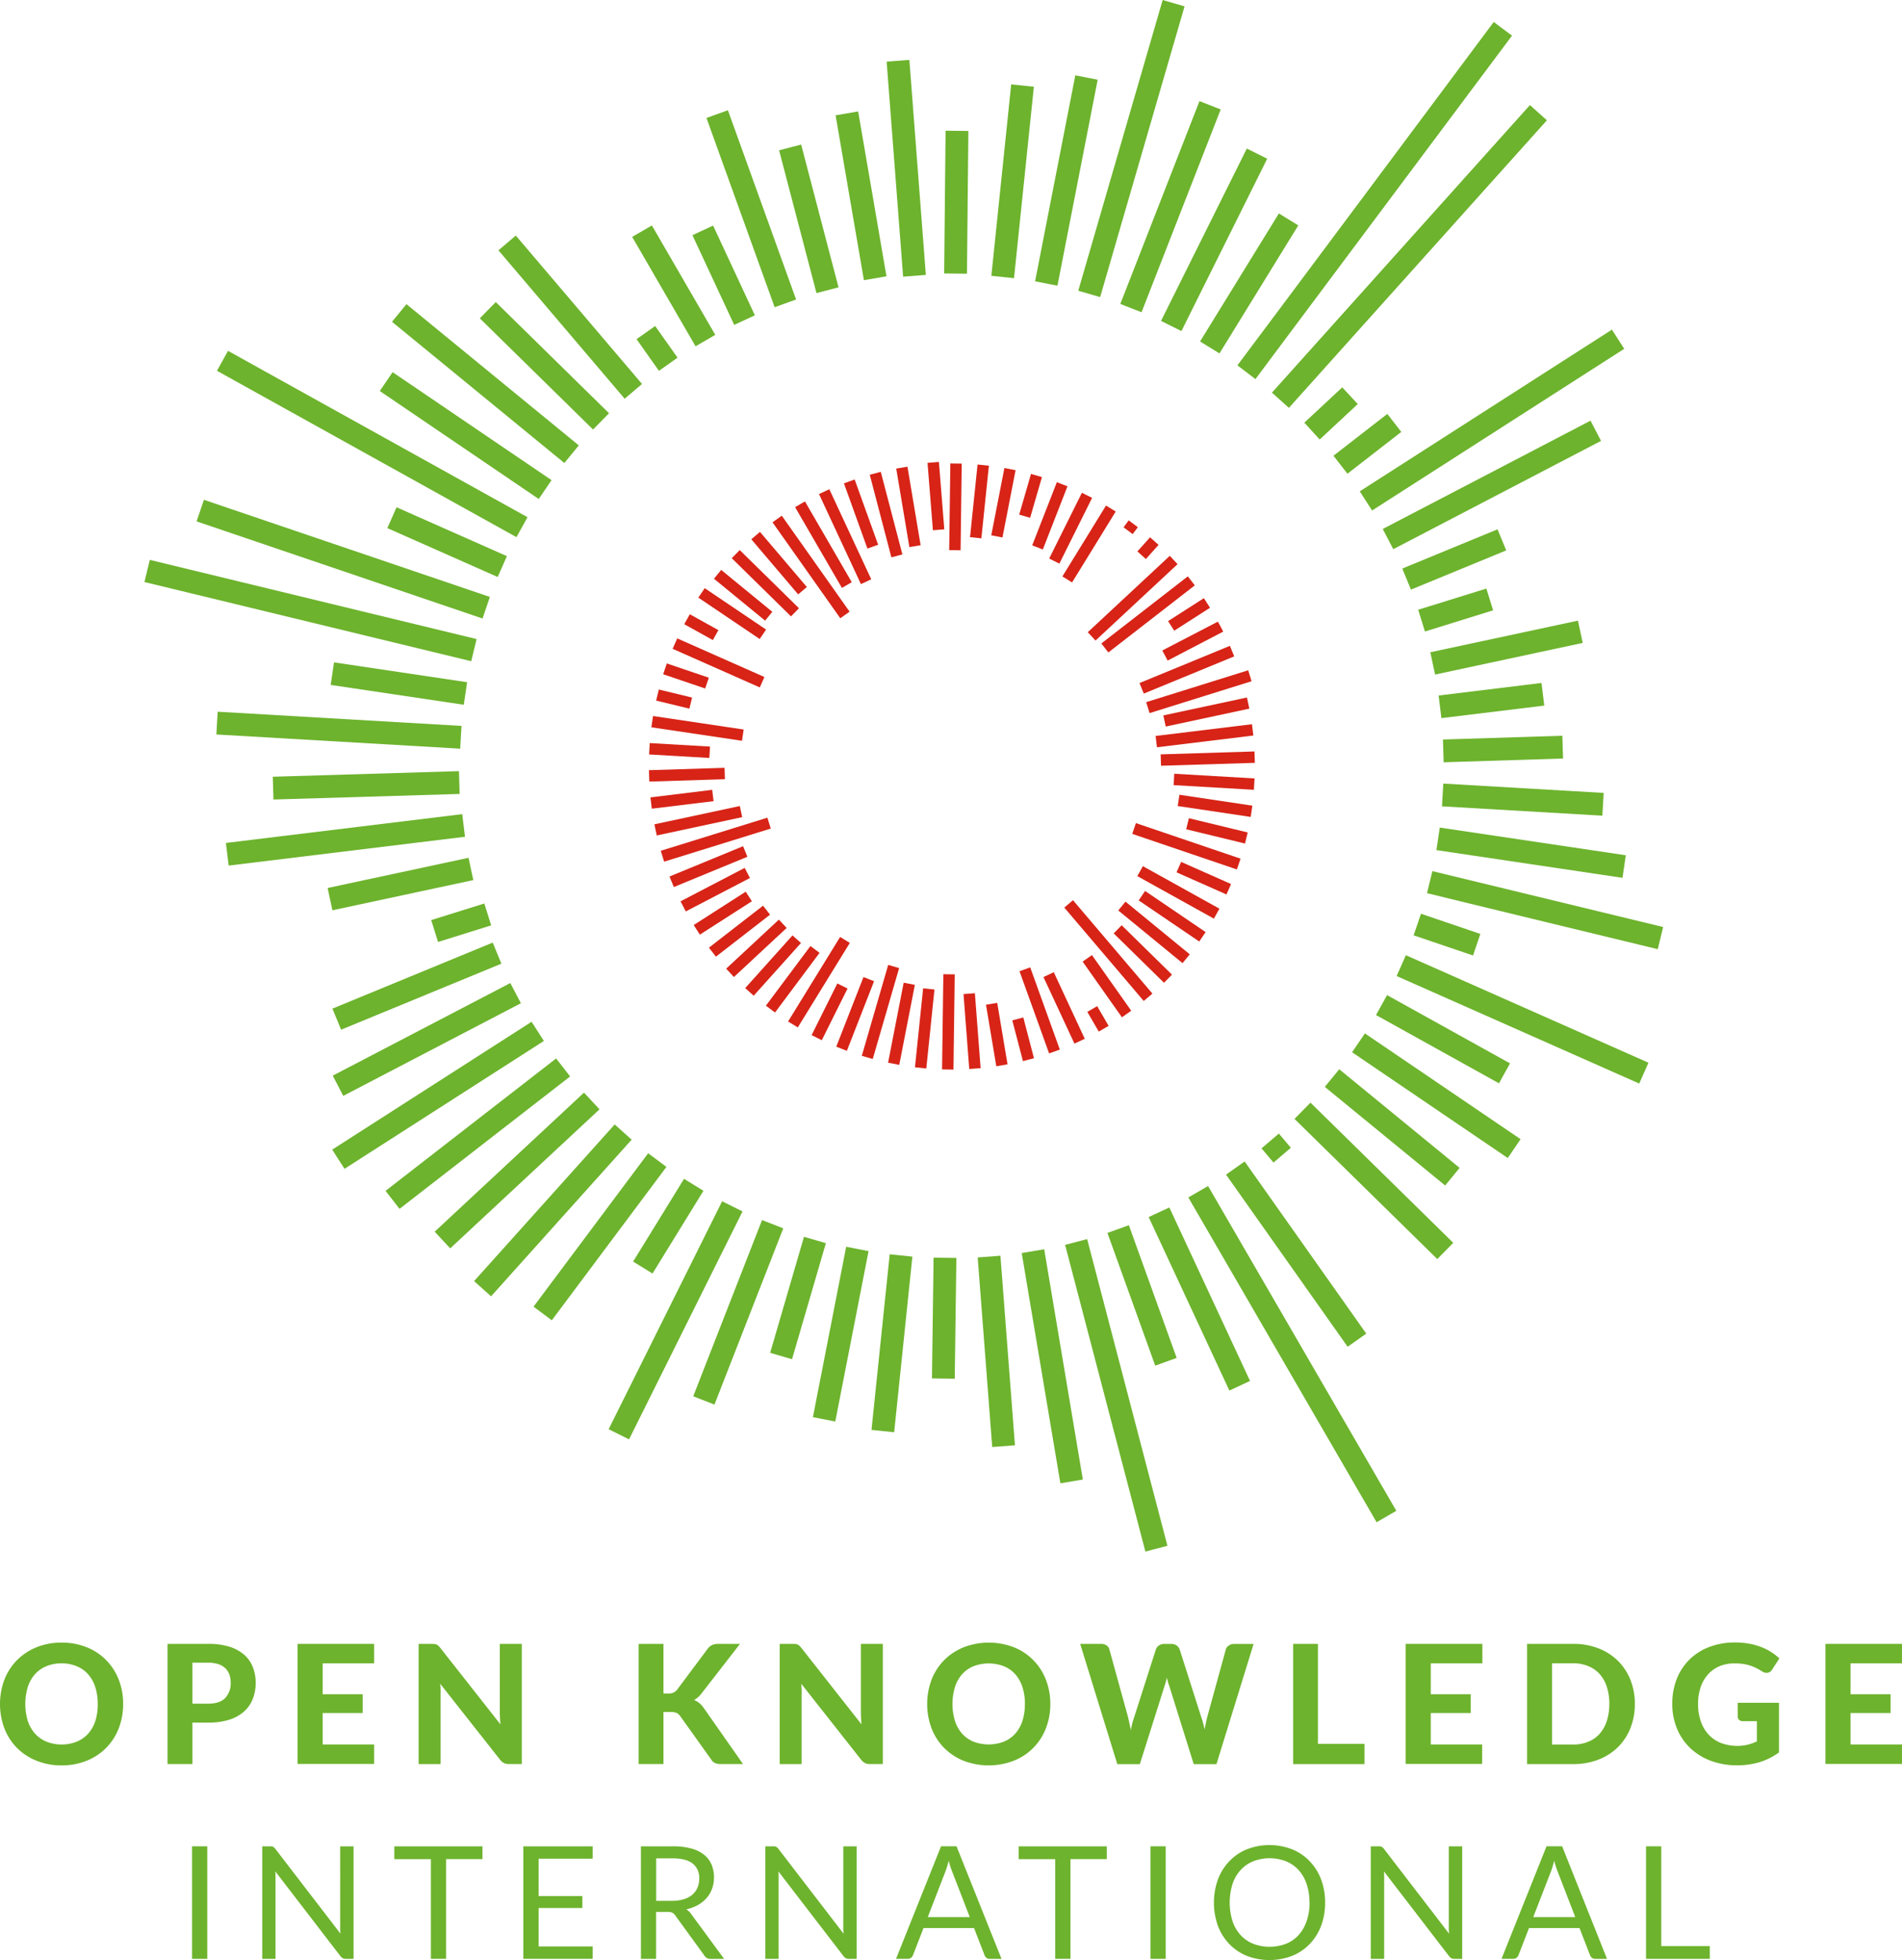 <svg xmlns="http://www.w3.org/2000/svg" viewBox="0 0 666.01 686.27"><defs><style>.a{fill:#6db32d;}.b{fill:#d72417;}</style></defs><title>standard-full-rgb</title><path class="a" d="M43.12,596.6a23.17,23.17,0,0,1-1.55,8.55,19.77,19.77,0,0,1-11.18,11.32,22.91,22.91,0,0,1-8.82,1.64,22.9,22.9,0,0,1-8.82-1.64A20.4,20.4,0,0,1,5.94,612a19.93,19.93,0,0,1-4.39-6.82,24.33,24.33,0,0,1,0-17.1,20,20,0,0,1,4.39-6.8,20.4,20.4,0,0,1,6.82-4.51,22.92,22.92,0,0,1,8.82-1.64,22.93,22.93,0,0,1,8.82,1.64,19.85,19.85,0,0,1,11.18,11.34A23,23,0,0,1,43.12,596.6Zm-8.9,0a18.8,18.8,0,0,0-.87-5.93,12.56,12.56,0,0,0-2.51-4.47,10.8,10.8,0,0,0-4-2.81,13.67,13.67,0,0,0-5.29-1,13.78,13.78,0,0,0-5.31,1,10.78,10.78,0,0,0-4,2.81,12.56,12.56,0,0,0-2.51,4.47,20.74,20.74,0,0,0,0,11.89A12.43,12.43,0,0,0,12.28,607a10.84,10.84,0,0,0,4,2.8,13.76,13.76,0,0,0,5.31,1,13.65,13.65,0,0,0,5.29-1,10.87,10.87,0,0,0,4-2.8,12.43,12.43,0,0,0,2.51-4.45A18.89,18.89,0,0,0,34.22,596.6Z"/><path class="a" d="M67.37,603.18v14.47h-8.7V575.57H72.88a24.47,24.47,0,0,1,7.47,1,14.23,14.23,0,0,1,5.18,2.83,11.11,11.11,0,0,1,3,4.31,14.82,14.82,0,0,1,1,5.42,15.4,15.4,0,0,1-1,5.68,11.62,11.62,0,0,1-3.07,4.44,14.3,14.3,0,0,1-5.19,2.88,23.54,23.54,0,0,1-7.34,1H67.37Zm0-6.67h5.51q4.09,0,6-2a7.45,7.45,0,0,0,1.9-5.39,8.15,8.15,0,0,0-.48-2.86,5.69,5.69,0,0,0-1.45-2.2,6.51,6.51,0,0,0-2.45-1.41,11.13,11.13,0,0,0-3.51-.49H67.37v14.33Z"/><path class="a" d="M131,575.57v6.82H113v10.82h14v6.58H113v11h18v6.82H104.2V575.57H131Z"/><path class="a" d="M152.18,575.62a2.07,2.07,0,0,1,.71.2,2.75,2.75,0,0,1,.61.42,5.86,5.86,0,0,1,.64.7l21.11,26.83q-0.12-1.1-.17-2.15t-0.06-2V575.57h7.69v42.08h-4.5a3.94,3.94,0,0,1-1.71-.33,4.13,4.13,0,0,1-1.36-1.14l-21-26.65q0.09,1,.13,2t0,1.81v24.33h-7.68V575.57h4.58A8.61,8.61,0,0,1,152.18,575.62Z"/><path class="a" d="M232.32,592.94H234a3.55,3.55,0,0,0,3.1-1.33l10.64-14.24a4.19,4.19,0,0,1,1.65-1.41,5.52,5.52,0,0,1,2.2-.39h7.54l-13.4,17.25a8.51,8.51,0,0,1-2.7,2.41,7.1,7.1,0,0,1,1.83,1.06,8.37,8.37,0,0,1,1.57,1.73l13.75,19.63h-7.74a6.13,6.13,0,0,1-1.29-.12,4,4,0,0,1-.94-0.32,2.48,2.48,0,0,1-.7-0.51A4.71,4.71,0,0,1,249,616l-10.82-15.14a3.17,3.17,0,0,0-1.3-1.12,5.38,5.38,0,0,0-2.12-.33h-2.44v18.24h-8.7V575.57h8.7v17.37Z"/><path class="a" d="M278.61,575.62a2.07,2.07,0,0,1,.71.2,2.75,2.75,0,0,1,.61.42,5.86,5.86,0,0,1,.64.7l21.11,26.83q-0.12-1.1-.17-2.15t-0.06-2V575.57h7.69v42.08h-4.5a3.94,3.94,0,0,1-1.71-.33,4.13,4.13,0,0,1-1.36-1.14l-21-26.65q0.09,1,.13,2t0,1.81v24.33h-7.68V575.57h4.58A8.61,8.61,0,0,1,278.61,575.62Z"/><path class="a" d="M367.78,596.6a23.17,23.17,0,0,1-1.55,8.55A19.77,19.77,0,0,1,355,616.48a24.53,24.53,0,0,1-17.63,0A20.4,20.4,0,0,1,330.6,612a19.93,19.93,0,0,1-4.39-6.82,24.33,24.33,0,0,1,0-17.1,20,20,0,0,1,4.39-6.8,20.4,20.4,0,0,1,6.82-4.51,24.53,24.53,0,0,1,17.63,0,19.85,19.85,0,0,1,11.18,11.34A23,23,0,0,1,367.78,596.6Zm-8.9,0a18.8,18.8,0,0,0-.87-5.93,12.56,12.56,0,0,0-2.51-4.47,10.8,10.8,0,0,0-4-2.81,14.94,14.94,0,0,0-10.6,0,10.78,10.78,0,0,0-4,2.81,12.56,12.56,0,0,0-2.51,4.47,20.74,20.74,0,0,0,0,11.89,12.43,12.43,0,0,0,2.51,4.45,10.84,10.84,0,0,0,4,2.8,14.94,14.94,0,0,0,10.6,0,10.87,10.87,0,0,0,4-2.8,12.43,12.43,0,0,0,2.51-4.45A18.89,18.89,0,0,0,358.87,596.6Z"/><path class="a" d="M378.24,575.57h7.31a3.3,3.3,0,0,1,1.9.52,2.38,2.38,0,0,1,1,1.39L395,601.21q0.23,1,.48,2.15t0.48,2.41q0.26-1.28.55-2.42t0.64-2.13l7.6-23.72a2.76,2.76,0,0,1,1-1.32,3,3,0,0,1,1.87-.59h2.55a3,3,0,0,1,1.84.54,3.26,3.26,0,0,1,1.06,1.38l7.57,23.72q0.32,0.93.62,2t0.54,2.32q0.23-1.22.46-2.32t0.46-2l6.52-23.72a2.47,2.47,0,0,1,1-1.33,3.08,3.08,0,0,1,1.88-.58h6.84l-13,42.08H418l-8.61-27.52a11.49,11.49,0,0,1-.42-1.28q-0.19-.7-0.36-1.45l-0.39,1.45q-0.19.7-.39,1.28l-8.7,27.52h-7.89Z"/><path class="a" d="M461.53,610.58H477.8v7.08h-25V575.57h8.7v35Z"/><path class="a" d="M519.07,575.57v6.82H501v10.82h14v6.58H501v11h18v6.82h-26.8V575.57h26.8Z"/><path class="a" d="M572.46,596.6a22.63,22.63,0,0,1-1.55,8.48,19.29,19.29,0,0,1-4.38,6.66,20,20,0,0,1-6.8,4.35,23.86,23.86,0,0,1-8.82,1.57H534.73V575.57h16.18a23.86,23.86,0,0,1,8.82,1.57,19.92,19.92,0,0,1,6.8,4.36,19.47,19.47,0,0,1,4.38,6.66A22.43,22.43,0,0,1,572.46,596.6Zm-8.93,0a18.94,18.94,0,0,0-.87-5.95,12.53,12.53,0,0,0-2.49-4.47,10.9,10.9,0,0,0-4-2.81,13.51,13.51,0,0,0-5.29-1h-7.42v28.45h7.42a13.67,13.67,0,0,0,5.29-1,10.66,10.66,0,0,0,4-2.81,12.67,12.67,0,0,0,2.49-4.48A19,19,0,0,0,563.52,596.6Z"/><path class="a" d="M616.08,617a26.77,26.77,0,0,1-7.7,1.09,26.1,26.1,0,0,1-9.4-1.61A21.14,21.14,0,0,1,591.8,612a19.77,19.77,0,0,1-4.61-6.82,22.39,22.39,0,0,1-1.62-8.61,23.49,23.49,0,0,1,1.55-8.67,19.42,19.42,0,0,1,4.42-6.79,20.21,20.21,0,0,1,6.95-4.44,24.86,24.86,0,0,1,9.12-1.59,26.68,26.68,0,0,1,4.87.42,23.56,23.56,0,0,1,4.18,1.16,19.73,19.73,0,0,1,6.41,4l-2.52,3.89a2.34,2.34,0,0,1-1.51,1.13,2.76,2.76,0,0,1-2-.46q-1-.64-2-1.15a15.78,15.78,0,0,0-2.13-.88,15,15,0,0,0-2.46-.58,20.72,20.72,0,0,0-3.07-.2,13.38,13.38,0,0,0-5.31,1,11.35,11.35,0,0,0-4,2.87,12.83,12.83,0,0,0-2.57,4.47,17.81,17.81,0,0,0-.9,5.83,18.3,18.3,0,0,0,1,6.22,12.94,12.94,0,0,0,2.78,4.63,11.86,11.86,0,0,0,4.31,2.87,16.45,16.45,0,0,0,9.31.57,18.65,18.65,0,0,0,3.2-1.15v-7.08H610.3a1.85,1.85,0,0,1-1.32-.45,1.5,1.5,0,0,1-.48-1.15v-4.84h14.44v17.37A22.55,22.55,0,0,1,616.08,617Z"/><path class="a" d="M666,575.57v6.82H648v10.82h14v6.58H648v11h18v6.82h-26.8V575.57H666Z"/><path class="a" d="M72.58,685.86H67.25V646.45h5.33v39.41Z"/><path class="a" d="M95.64,646.63a2.75,2.75,0,0,1,.78.73l22.82,29.7q-0.08-.71-0.11-1.39t0-1.31V646.45h4.67v39.41h-2.7a2.29,2.29,0,0,1-1.06-.22,2.67,2.67,0,0,1-.84-0.74l-22.8-29.67q0.06,0.69.08,1.35t0,1.21v28.08H91.83V646.45h2.75A2.39,2.39,0,0,1,95.64,646.63Z"/><path class="a" d="M168.94,646.45v4.48H156.21v34.92h-5.33V650.94H138.08v-4.48h30.86Z"/><path class="a" d="M207.52,646.45v4.34H188.6v13.09h15.32v4.18H188.6v13.45h18.92v4.34H183.24V646.45h24.28Z"/><path class="a" d="M229.74,669.42v16.45h-5.31V646.45h11.14a24.34,24.34,0,0,1,6.46.76,12.35,12.35,0,0,1,4.5,2.19,8.76,8.76,0,0,1,2.63,3.45,11.53,11.53,0,0,1,.85,4.52,11.33,11.33,0,0,1-.66,3.91,10.33,10.33,0,0,1-1.91,3.26,11.44,11.44,0,0,1-3.05,2.46,15.08,15.08,0,0,1-4.08,1.54,5.64,5.64,0,0,1,1.76,1.68l11.49,15.65h-4.73a2.33,2.33,0,0,1-2.15-1.13l-10.23-14.08a3,3,0,0,0-1-.95,3.67,3.67,0,0,0-1.65-.29h-4Zm0-3.88h5.58a13.59,13.59,0,0,0,4.11-.56,8.36,8.36,0,0,0,3-1.59,6.62,6.62,0,0,0,1.8-2.46,8,8,0,0,0,.61-3.16,6.28,6.28,0,0,0-2.32-5.31q-2.32-1.79-6.92-1.79h-5.83v14.88Z"/><path class="a" d="M271.8,646.63a2.75,2.75,0,0,1,.78.73l22.82,29.7q-0.08-.71-0.11-1.39t0-1.31V646.45h4.67v39.41h-2.7a2.29,2.29,0,0,1-1.06-.22,2.67,2.67,0,0,1-.84-0.74l-22.8-29.67q0.06,0.69.08,1.35t0,1.21v28.08H268V646.45h2.75A2.39,2.39,0,0,1,271.8,646.63Z"/><path class="a" d="M350.69,685.86h-4.12a1.77,1.77,0,0,1-1.15-.36,2.19,2.19,0,0,1-.66-0.91l-3.69-9.52H323.38l-3.69,9.52a2.15,2.15,0,0,1-.66.88,1.75,1.75,0,0,1-1.15.38h-4.12l15.76-39.41h5.42Zm-25.82-14.63h14.71l-6.19-16a29.93,29.93,0,0,1-1.18-3.71q-0.3,1.13-.59,2.08t-0.56,1.66Z"/><path class="a" d="M387.56,646.45v4.48H374.83v34.92H369.5V650.94H356.71v-4.48h30.86Z"/><path class="a" d="M408.19,685.86h-5.33V646.45h5.33v39.41Z"/><path class="a" d="M464,666.17a22.76,22.76,0,0,1-1.4,8.13,18.62,18.62,0,0,1-4,6.37,17.69,17.69,0,0,1-6.15,4.14,22.1,22.1,0,0,1-15.85,0,17.72,17.72,0,0,1-6.13-4.14,18.6,18.6,0,0,1-4-6.37,24.25,24.25,0,0,1,0-16.25,18.75,18.75,0,0,1,4-6.38,17.8,17.8,0,0,1,6.13-4.17,21.89,21.89,0,0,1,15.85,0,17.77,17.77,0,0,1,6.15,4.17,18.76,18.76,0,0,1,4,6.38A22.76,22.76,0,0,1,464,666.17Zm-5.47,0a20,20,0,0,0-1-6.52,13.78,13.78,0,0,0-2.8-4.88,12.17,12.17,0,0,0-4.4-3.07,16,16,0,0,0-11.52,0,12.29,12.29,0,0,0-4.41,3.07,13.66,13.66,0,0,0-2.82,4.88,21.9,21.9,0,0,0,0,13,13.69,13.69,0,0,0,2.82,4.87,12.14,12.14,0,0,0,4.41,3.05,16.19,16.19,0,0,0,11.52,0,12,12,0,0,0,4.4-3.05,13.81,13.81,0,0,0,2.8-4.87A19.89,19.89,0,0,0,458.57,666.17Z"/><path class="a" d="M483.83,646.63a2.75,2.75,0,0,1,.78.73l22.82,29.7q-0.08-.71-0.11-1.39t0-1.31V646.45H512v39.41h-2.7a2.29,2.29,0,0,1-1.06-.22,2.67,2.67,0,0,1-.84-0.74l-22.8-29.67q0.06,0.69.08,1.35t0,1.21v28.08H480V646.45h2.75A2.39,2.39,0,0,1,483.83,646.63Z"/><path class="a" d="M562.71,685.86h-4.12a1.77,1.77,0,0,1-1.15-.36,2.19,2.19,0,0,1-.66-0.91l-3.69-9.52H535.4l-3.69,9.52a2.15,2.15,0,0,1-.66.88,1.75,1.75,0,0,1-1.15.38h-4.12l15.76-39.41H547Zm-25.82-14.63H551.6l-6.19-16a29.93,29.93,0,0,1-1.18-3.71q-0.3,1.13-.59,2.08t-0.56,1.66Z"/><path class="a" d="M581.71,681.38h17v4.48H576.38V646.45h5.33v34.92Z"/><path class="a" d="M439.61,132.73l-6.32-4.81C434.41,126.55,523.05,7.7,523.05,7.7l6.4,4.78L439.61,132.73"/><rect class="a" x="411.11" y="95.25" width="52.64" height="7.98" transform="translate(123.57 419.7) rotate(-58.38)"/><rect class="a" x="391.45" y="79.98" width="67.41" height="7.98" transform="translate(160.53 427.17) rotate(-63.54)"/><rect class="a" x="371.76" y="68.39" width="76.23" height="7.98" transform="translate(193.42 427.88) rotate(-68.68)"/><rect class="a" x="343.16" y="48.02" width="106" height="7.98" transform="translate(235.77 417.96) rotate(-73.81)"/><rect class="a" x="336.66" y="59.21" width="73.48" height="7.98" transform="translate(239.81 417.57) rotate(-78.95)"/><rect class="a" x="320.85" y="59.47" width="67.39" height="7.98" transform="translate(254.89 409.58) rotate(-84.08)"/><rect class="a" x="311" y="67.09" width="49.98" height="7.98" transform="matrix(0.01, -1, 1, 0.01, 260.41, 406.08)"/><rect class="a" x="313.34" y="21.15" width="7.98" height="75.51" transform="translate(-3.57 24.42) rotate(-4.38)"/><rect class="a" x="296.06" y="40.5" width="7.98" height="58.31" transform="matrix(0.99, -0.17, 0.17, 0.99, -7.39, 50.61)"/><rect class="a" x="279.23" y="50.8" width="7.98" height="51.68" transform="translate(-10.18 74.2) rotate(-14.67)"/><rect class="a" x="259.08" y="37.87" width="7.98" height="70.43" transform="translate(-9.2 93.48) rotate(-19.81)"/><rect class="a" x="249.41" y="79.06" width="7.98" height="34.65" transform="translate(-17.01 115.92) rotate(-24.96)"/><rect class="a" x="231.92" y="77.94" width="7.98" height="44.27" transform="translate(-18.38 131.78) rotate(-30.09)"/><rect class="a" x="226.09" y="115.22" width="7.98" height="13.58" transform="translate(-28.24 155.1) rotate(-35.24)"/><rect class="a" x="195.69" y="76.93" width="7.98" height="68.22" transform="translate(-24.37 155.82) rotate(-40.38)"/><rect class="a" x="186.65" y="100.3" width="7.98" height="55.57" transform="translate(-34.32 174.39) rotate(-45.53)"/><rect class="a" x="165.98" y="95.31" width="7.98" height="78.02" transform="translate(-41.65 180.65) rotate(-50.67)"/><rect class="a" x="159.07" y="118.87" width="7.98" height="67.28" transform="translate(-54.72 201.69) rotate(-55.81)"/><rect class="a" x="126.35" y="95.47" width="7.98" height="119.96" transform="translate(-68.84 193.92) rotate(-60.95)"/><rect class="a" x="152.58" y="168.71" width="7.98" height="42.26" transform="translate(-80.43 256.05) rotate(-66.1)"/><rect class="a" x="116.2" y="142.91" width="7.98" height="105.75" transform="translate(-103.85 246.62) rotate(-71.24)"/><rect class="a" x="104.74" y="154.89" width="7.98" height="117.74" transform="translate(-124.62 269.11) rotate(-76.38)"/><rect class="a" x="135.68" y="215.76" width="7.98" height="47.12" transform="translate(-117.62 342.19) rotate(-81.52)"/><rect class="a" x="114.7" y="212.91" width="7.98" height="85.52" transform="translate(-143.45 359.3) rotate(-86.67)"/><rect class="a" x="96" y="270.65" width="65.19" height="7.98" transform="matrix(1, -0.03, 0.03, 1, -8.6, 4.19)"/><rect class="a" x="79.29" y="290.07" width="83.36" height="7.98" transform="translate(-34.7 16.8) rotate(-6.95)"/><rect class="a" x="114.99" y="305.55" width="50.46" height="7.98" transform="translate(-61.76 36.26) rotate(-12.1)"/><rect class="a" x="149.84" y="318.08" width="19.38" height="7.98" transform="matrix(0.96, -0.3, 0.3, 0.96, -88.28, 61.75)"/><rect class="a" x="115.61" y="341.31" width="60.7" height="7.98" transform="translate(-120.5 81.61) rotate(-22.39)"/><rect class="a" x="114.37" y="359.97" width="70.14" height="7.98" transform="translate(-151.34 110.32) rotate(-27.54)"/><rect class="a" x="111.91" y="379.52" width="82.93" height="7.98" transform="translate(-182.74 143.45) rotate(-32.67)"/><rect class="a" x="129.51" y="392.94" width="75.61" height="7.98" transform="translate(-208.24 185.97) rotate(-37.82)"/><rect class="a" x="145.33" y="405.88" width="71.44" height="7.98" transform="translate(-230.75 233.26) rotate(-42.96)"/><rect class="a" x="156.74" y="419.8" width="73.71" height="7.98" transform="translate(-251.1 284.79) rotate(-48.09)"/><rect class="a" x="176.57" y="429.03" width="67.05" height="7.98" transform="translate(-262.54 342.12) rotate(-53.23)"/><rect class="a" x="217" y="425.34" width="34.02" height="7.98" transform="translate(-254.28 403.59) rotate(-58.39)"/><rect class="a" x="191.99" y="458.27" width="89.15" height="7.98" transform="translate(-282.68 468.01) rotate(-63.53)"/><rect class="a" x="225.39" y="455.48" width="66.24" height="7.98" transform="translate(-263.52 533.16) rotate(-68.67)"/><rect class="a" x="258.13" y="449.93" width="42.32" height="7.98" transform="matrix(0.28, -0.96, 0.96, 0.28, -234.53, 595.49)"/><rect class="a" x="263.98" y="463.09" width="60.79" height="7.98" transform="translate(-220.45 666.52) rotate(-78.95)"/><rect class="a" x="281.39" y="466.29" width="61.82" height="7.98" transform="translate(-187.66 732.45) rotate(-84.08)"/><rect class="a" x="309.49" y="457.59" width="42.29" height="7.98" transform="translate(-135.37 785.94) rotate(-89.23)"/><rect class="a" x="344.9" y="439.86" width="7.98" height="66.57" transform="translate(-35.13 28.04) rotate(-4.38)"/><rect class="a" x="364.46" y="437.53" width="7.98" height="81.75" transform="translate(-74.1 67.58) rotate(-9.53)"/><rect class="a" x="386.87" y="433.06" width="7.98" height="111" transform="translate(-110.97 114.9) rotate(-14.67)"/><rect class="a" x="395.94" y="428.83" width="7.98" height="49.39" transform="translate(-130.06 162.42) rotate(-19.81)"/><rect class="a" x="415.99" y="421.29" width="7.98" height="66.99" transform="translate(-152.66 219.64) rotate(-24.95)"/><rect class="a" x="448.53" y="408.42" width="7.98" height="131.45" transform="translate(-176.76 290.86) rotate(-30.1)"/><rect class="a" x="449.87" y="402.19" width="7.98" height="73.8" transform="translate(-170.18 342.36) rotate(-35.24)"/><polygon class="a" points="445.93 407.05 441.74 402.07 447.82 396.9 452.01 401.88 445.93 407.05"/><rect class="a" x="477.1" y="378.47" width="7.98" height="70.06" transform="translate(-151.02 467.1) rotate(-45.53)"/><rect class="a" x="483.51" y="367.49" width="7.98" height="54.49" transform="translate(-126.8 521.64) rotate(-50.67)"/><rect class="a" x="498.94" y="350.66" width="7.98" height="65.9" transform="translate(-96.98 584.09) rotate(-55.81)"/><rect class="a" x="501.32" y="339.27" width="7.98" height="49.25" transform="translate(-58.14 629) rotate(-60.96)"/><rect class="a" x="529.16" y="310.48" width="7.98" height="92.91" transform="translate(-9.19 699.74) rotate(-66.1)"/><rect class="a" x="502.71" y="316.27" width="7.98" height="21.96" transform="translate(33.93 701.86) rotate(-71.25)"/><path class="a" d="M580.49,332.34s-78.5-19-80.81-19.62l1.89-7.71,80.8,19.57Z"/><rect class="a" x="532.18" y="265.64" width="7.98" height="65.87" transform="translate(161.85 784.9) rotate(-81.53)"/><rect class="a" x="529.27" y="251.86" width="7.98" height="56.25" transform="translate(222.75 796.07) rotate(-86.67)"/><rect class="a" x="505.39" y="258.25" width="41.83" height="7.98" transform="translate(-8.03 16.77) rotate(-1.81)"/><rect class="a" x="504.1" y="241.3" width="36.29" height="7.98" transform="translate(-25.84 64.99) rotate(-6.95)"/><rect class="a" x="501.1" y="222.72" width="52.87" height="7.98" transform="translate(-35.79 115.55) rotate(-12.09)"/><rect class="a" x="497.21" y="209.61" width="25" height="7.98" transform="translate(-40.41 160.75) rotate(-17.25)"/><rect class="a" x="491.19" y="191.9" width="36.07" height="7.98" transform="translate(-36.23 208.64) rotate(-22.38)"/><rect class="a" x="481.39" y="165.8" width="82.04" height="7.98" transform="translate(-19.33 260.69) rotate(-27.53)"/><rect class="a" x="470" y="143.08" width="104.88" height="7.98" transform="translate(3.27 305.29) rotate(-32.67)"/><rect class="a" x="466.88" y="151.44" width="23.88" height="7.98" transform="translate(5.26 326.22) rotate(-37.82)"/><path class="a" d="M462.11,153.89l-5.38-5.9C458,146.82,470,135.63,470,135.63l5.44,5.84-13.33,12.41"/><rect class="a" x="425.9" y="85.81" width="135.27" height="7.98" transform="translate(97.09 397.17) rotate(-48.1)"/><rect class="b" x="394.42" y="182.61" width="3.02" height="3.99" transform="translate(11.01 391.19) rotate(-53.22)"/><rect class="b" x="366.75" y="188.46" width="29.15" height="3.99" transform="translate(19.24 415.33) rotate(-58.38)"/><rect class="b" x="362.04" y="182.93" width="25.72" height="3.99" transform="translate(42.3 438.17) rotate(-63.54)"/><rect class="b" x="355.75" y="178.62" width="23.74" height="3.99" transform="translate(65.75 457.46) rotate(-68.69)"/><rect class="b" x="353.44" y="171.62" width="14.84" height="3.99" transform="translate(93.52 471.76) rotate(-73.81)"/><rect class="b" x="339.37" y="174.03" width="24.01" height="3.99" transform="translate(111.31 487.19) rotate(-78.96)"/><rect class="b" x="330.17" y="173.56" width="25.56" height="3.99" transform="translate(132.98 498.58) rotate(-84.08)"/><rect class="b" x="319.38" y="175.46" width="30.34" height="3.99" transform="translate(152.69 509.64) rotate(-89.24)"/><rect class="b" x="324.15" y="162.55" width="3.99" height="23.6" transform="matrix(1, -0.08, 0.08, 1, -12.37, 25.44)"/><rect class="b" x="316.1" y="163.54" width="3.99" height="27.87" transform="translate(-24.97 55.06) rotate(-9.52)"/><rect class="b" x="308.27" y="165.24" width="3.99" height="29.89" transform="translate(-35.51 84.44) rotate(-14.67)"/><rect class="b" x="299.51" y="167.83" width="3.99" height="24.28" transform="translate(-43.15 112.84) rotate(-19.81)"/><rect class="b" x="293.93" y="170.54" width="3.99" height="34.79" transform="translate(-51.66 142.4) rotate(-24.96)"/><rect class="b" x="286.34" y="174.36" width="3.99" height="32.69" transform="translate(-56.76 170.32) rotate(-30.1)"/><rect class="b" x="282" y="177.93" width="3.99" height="41.14" transform="translate(-62.49 200.26) rotate(-35.24)"/><rect class="b" x="270.81" y="184.51" width="3.99" height="25.33" transform="translate(-62.75 223.71) rotate(-40.38)"/><rect class="b" x="266.01" y="189.66" width="3.99" height="29.07" transform="translate(-65.47 252.35) rotate(-45.52)"/><rect class="b" x="258.23" y="196.86" width="3.99" height="23.15" transform="translate(-65.93 277.61) rotate(-50.67)"/><rect class="b" x="254.29" y="203.05" width="3.99" height="25.89" transform="matrix(0.56, -0.83, 0.83, 0.56, -66.4, 306.6)"/><rect class="b" x="243.59" y="213.88" width="3.99" height="11.45" transform="translate(-65.63 327.7) rotate(-60.96)"/><rect class="b" x="249.6" y="215.42" width="3.99" height="33.38" transform="translate(-62.54 368.09) rotate(-66.1)"/><rect class="b" x="238.23" y="228.94" width="3.99" height="15.53" transform="translate(-61.15 388.07) rotate(-71.25)"/><path class="b" d="M241.4,248.12l-11.64-2.82,0.93-3.88c1.26,0.32,11.65,2.82,11.65,2.82Z"/><rect class="b" x="242.26" y="239.02" width="3.99" height="32.08" transform="translate(-44.01 459.06) rotate(-81.53)"/><rect class="b" x="235.95" y="252.21" width="3.99" height="21.13" transform="translate(-38.2 485.06) rotate(-86.67)"/><rect class="b" x="227.27" y="269.27" width="26.49" height="3.99" transform="translate(-8.38 7.67) rotate(-1.8)"/><rect class="b" x="227.92" y="277.86" width="21.79" height="3.99" transform="translate(-32.11 30.95) rotate(-6.95)"/><rect class="b" x="229.23" y="285.36" width="30.59" height="3.99" transform="translate(-54.77 57.6) rotate(-12.09)"/><rect class="b" x="231.1" y="291.98" width="39.1" height="3.99" transform="translate(-75.92 87.57) rotate(-17.25)"/><rect class="b" x="234.15" y="301.43" width="27.86" height="3.99" transform="translate(-96.85 117.32) rotate(-22.38)"/><rect class="b" x="237.78" y="309.51" width="25.33" height="3.99" transform="translate(-115.59 150.96) rotate(-27.52)"/><rect class="b" x="242.27" y="317.76" width="21.64" height="3.99" transform="translate(-132.58 187.24) rotate(-32.68)"/><rect class="b" x="246.95" y="324.02" width="23.99" height="3.99" transform="translate(-145.5 227.21) rotate(-37.81)"/><rect class="b" x="252.26" y="330.04" width="25.22" height="3.99" transform="translate(-155.23 269.4) rotate(-42.94)"/><rect class="b" x="258.31" y="336.08" width="24.79" height="3.99" transform="translate(-161.71 313.78) rotate(-48.1)"/><rect class="b" x="264.55" y="340.89" width="26.07" height="3.99" transform="translate(-163.24 360.21) rotate(-53.26)"/><rect class="b" x="269.39" y="341.9" width="34.75" height="3.99" transform="translate(-156.42 407.79) rotate(-58.38)"/><rect class="b" x="280.38" y="352.27" width="20.21" height="3.99" transform="translate(-156.12 456.4) rotate(-63.53)"/><rect class="b" x="286.36" y="352.99" width="26.17" height="3.99" transform="translate(-140.19 504.67) rotate(-68.65)"/><rect class="b" x="291.74" y="352.32" width="33.15" height="3.99" transform="translate(-117.92 551.61) rotate(-73.81)"/><rect class="b" x="301.41" y="356.48" width="28.54" height="3.99" transform="translate(-96.63 599.65) rotate(-78.96)"/><rect class="b" x="309.89" y="358.07" width="27.8" height="3.99" transform="translate(-67.69 645.07) rotate(-84.09)"/><rect class="b" x="315.41" y="355.78" width="33.34" height="3.99" transform="translate(-30.11 685.04) rotate(-89.23)"/><rect class="b" x="338.38" y="347.88" width="3.99" height="26.31" transform="translate(-26.57 27.04) rotate(-4.38)"/><rect class="b" x="347.02" y="351.32" width="3.99" height="21.83" transform="translate(-55.09 62.7) rotate(-9.52)"/><rect class="b" x="356.27" y="356.5" width="3.99" height="14.75" transform="translate(-80.43 102.53) rotate(-14.66)"/><rect class="b" x="362.05" y="338.5" width="3.99" height="30.59" transform="translate(-98.35 144.29) rotate(-19.81)"/><rect class="b" x="370.61" y="340.06" width="3.99" height="25.71" transform="translate(-114.09 190.1) rotate(-24.95)"/><rect class="b" x="382.48" y="352.73" width="3.99" height="7.98" transform="translate(-127.04 240.85) rotate(-30.09)"/><rect class="b" x="385.61" y="333.36" width="3.99" height="23.86" transform="translate(-128.19 286.84) rotate(-35.23)"/><rect class="b" x="386.11" y="311.39" width="3.99" height="42.93" transform="translate(-123.18 330.71) rotate(-40.38)"/><rect class="b" x="398.18" y="321.73" width="3.99" height="24.69" transform="translate(-118.56 385.57) rotate(-45.53)"/><rect class="b" x="402.09" y="311.86" width="3.99" height="29.1" transform="translate(-104.51 432.06) rotate(-50.66)"/><rect class="b" x="408.45" y="308" width="3.99" height="25.63" transform="translate(-85.57 480.04) rotate(-55.81)"/><rect class="b" x="410.64" y="297.13" width="3.99" height="30.66" transform="translate(-60.89 521.46) rotate(-60.95)"/><rect class="b" x="419.55" y="297.96" width="3.99" height="19.12" transform="translate(-30.41 568.29) rotate(-66.1)"/><rect class="b" x="413.43" y="276.95" width="3.99" height="38.7" transform="translate(1.22 594.3) rotate(-71.23)"/><rect class="b" x="424.11" y="280.29" width="3.99" height="21.19" transform="translate(43.02 636.47) rotate(-76.37)"/><rect class="b" x="423.46" y="269.22" width="3.99" height="25.83" transform="translate(83.61 661.29) rotate(-81.51)"/><rect class="b" x="423.17" y="259.67" width="3.99" height="28.16" transform="translate(127.14 682.27) rotate(-86.67)"/><rect class="b" x="406.49" y="263.58" width="32.87" height="3.99" transform="translate(-8.06 13.3) rotate(-1.78)"/><rect class="b" x="404.76" y="255.62" width="33.99" height="3.99" transform="translate(-28.07 52.92) rotate(-6.95)"/><rect class="b" x="407.45" y="247.31" width="29.94" height="3.99" transform="translate(-42.85 94) rotate(-12.09)"/><rect class="b" x="398.27" y="240.48" width="37.21" height="3.99" transform="matrix(0.96, -0.3, 0.3, 0.96, -53.14, 134.47)"/><rect class="b" x="398.47" y="232.53" width="34.24" height="3.99" transform="translate(-57.98 175.78) rotate(-22.37)"/><path class="b" d="M427.41,219.38l0.91,1.77-19.46,10.14L407,227.75l19.45-10.09Z"/><rect class="b" x="408.92" y="213.16" width="14.89" height="3.99" transform="translate(-50.28 258.69) rotate(-32.66)"/><rect class="b" x="382.85" y="213.11" width="38.32" height="3.99" transform="translate(-47.46 291.63) rotate(-37.81)"/><rect class="b" x="377" y="207.48" width="39.25" height="3.99" transform="translate(-36.4 326.44) rotate(-42.96)"/><rect class="b" x="398.65" y="189.91" width="6.65" height="3.99" transform="translate(-9.37 362.82) rotate(-48.08)"/></svg>